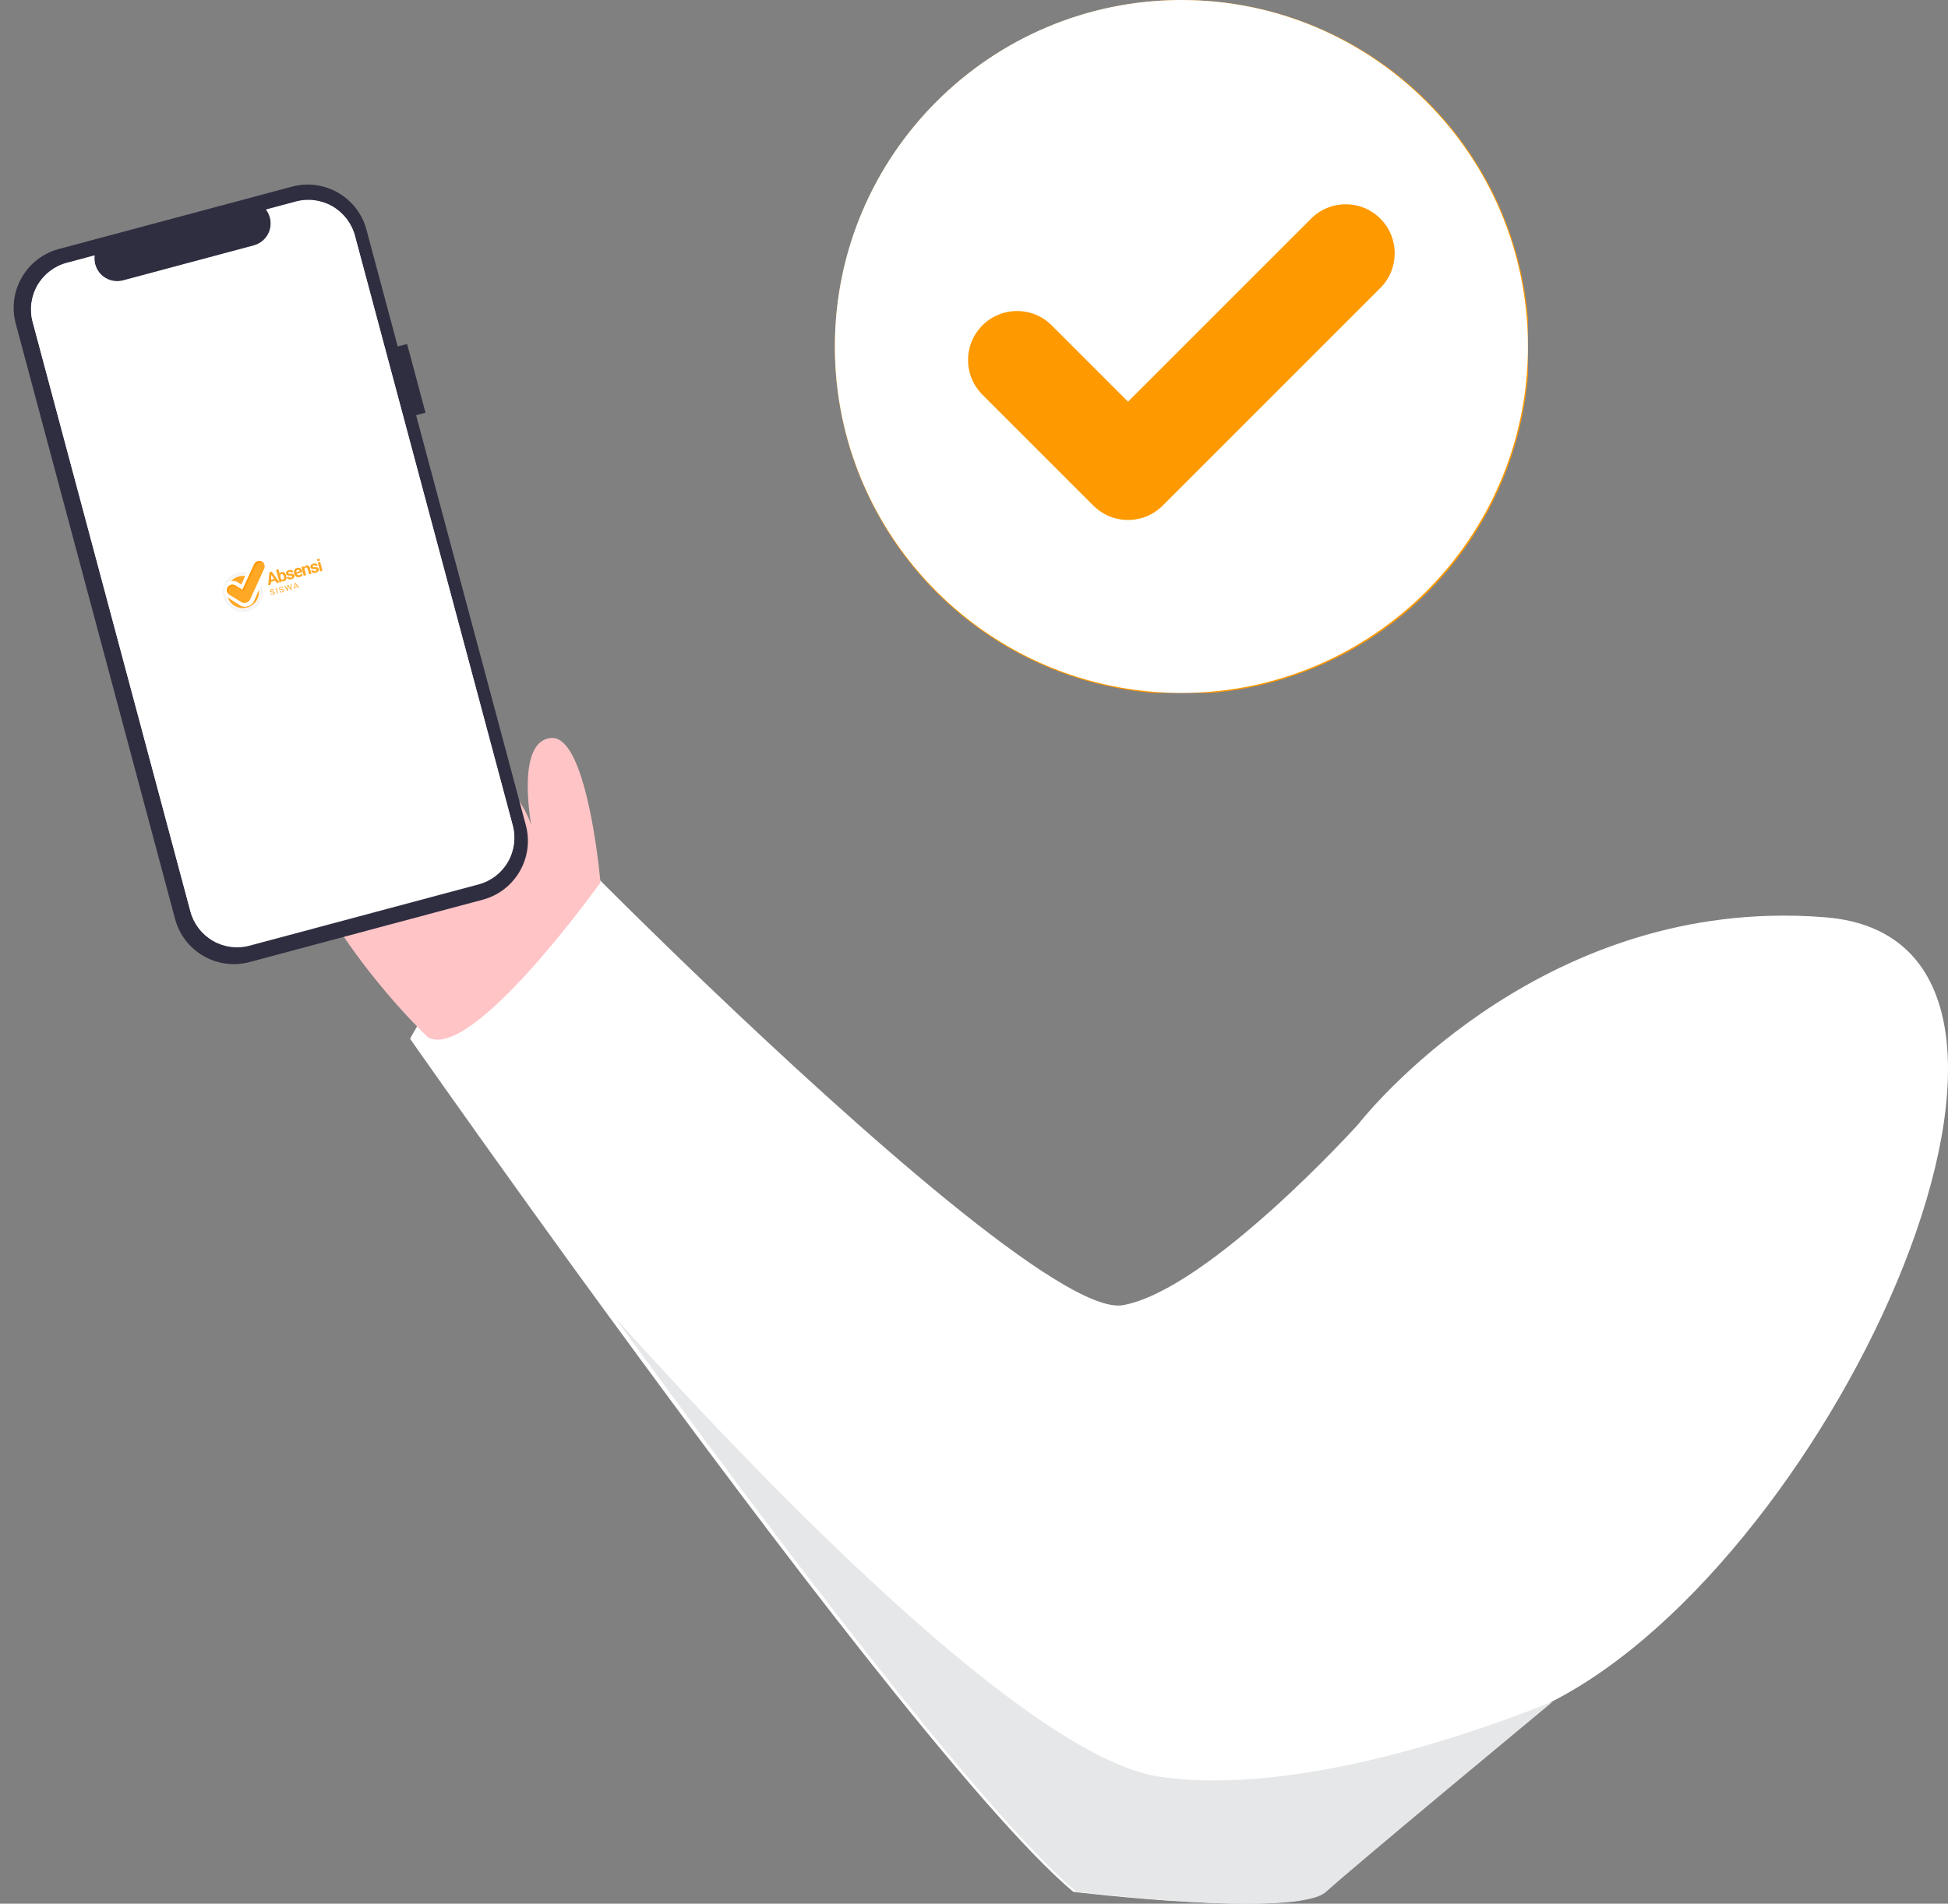 <svg width="266" height="260" viewBox="0 0 266 260" fill="none" xmlns="http://www.w3.org/2000/svg">
<rect x="0" y="0" width="266" height="260" fill="#808080" stroke="none"/>
<path d="M211.723 232.501C211.723 232.501 211.712 232.501 211.701 232.512C210.885 233.187 184.674 254.801 180.724 258.38C176.72 262.025 146.559 258.38 146.559 258.38C133.688 247.568 105.105 209.853 83.474 180.221L83.441 180.189C79.655 175.021 76.108 170.094 72.876 165.612C62.834 151.655 56.001 141.876 56.001 141.876C62.017 130.127 81.711 120 81.711 120C81.711 120 88.185 126.538 97.314 135.24C115.92 152.982 145.482 179.71 153.382 178.252C165.143 176.055 185.468 153.548 185.468 153.548C185.468 153.548 206.642 126.059 241.645 125.08H241.656C244.136 125.004 246.693 125.069 249.305 125.287C288.834 128.55 250.774 212.801 211.734 232.49L211.723 232.501Z" fill="white"/>
<g style="mix-blend-mode:multiply">
<path d="M212 232.436C211.186 233.112 185.021 254.787 181.078 258.376C177.082 262.03 146.974 258.376 146.974 258.376C134.125 247.533 105.593 209.714 84.001 180C85.662 181.582 136.059 239.417 158.357 242.657C180.601 245.897 211.034 232.632 212 232.436V232.436Z" fill="#E6E7E8"/>
</g>
<path d="M82.001 120.516C82.001 120.516 64.53 145.009 58.461 141.691C58.461 141.691 45.301 129.395 39.749 114.329C39.012 112.34 38.418 110.318 38.001 108.252C38.001 108.252 42.794 95.275 56.02 95C56.02 95 69.753 104.637 72.534 112.637C72.413 111.912 70.511 101.055 75.316 100.791C79.219 100.571 81.11 112.901 81.748 118.164C81.913 119.593 81.99 120.505 81.99 120.505L82.001 120.516Z" fill="#FFC4C6"/>
<path d="M39.862 25.492L8.032 34.009C3.596 35.196 0.962 39.754 2.149 44.19L23.908 125.511C25.095 129.947 29.653 132.58 34.089 131.393L65.919 122.877C70.355 121.69 72.989 117.132 71.802 112.696L50.042 31.375C48.856 26.939 44.297 24.305 39.862 25.492Z" fill="#2F2E41"/>
<path d="M55.59 46.977L53.723 47.477L56.234 56.864L58.102 56.364L55.59 46.977Z" fill="#2F2E41"/>
<path d="M40.422 27.574L36.352 28.663C36.662 29.072 36.867 29.551 36.948 30.058C37.029 30.564 36.984 31.083 36.817 31.568C36.651 32.053 36.367 32.49 35.991 32.839C35.616 33.189 35.16 33.44 34.664 33.572L16.831 38.343C16.031 38.557 15.179 38.444 14.461 38.03C13.744 37.615 13.221 36.932 13.007 36.132C12.903 35.741 12.875 35.334 12.924 34.932L9.129 35.948C7.444 36.398 6.008 37.5 5.135 39.01C4.262 40.52 4.025 42.316 4.476 44V44L26.019 124.513C26.47 126.197 27.572 127.633 29.082 128.506C30.592 129.378 32.387 129.615 34.071 129.164L65.365 120.791C67.049 120.34 68.486 119.239 69.358 117.729C70.231 116.219 70.468 114.424 70.018 112.74V112.74L48.475 32.227C48.024 30.543 46.923 29.106 45.412 28.233C43.902 27.361 42.107 27.124 40.422 27.574V27.574Z" fill="#E6E6E6"/>
<path d="M40.399 27.519L36.329 28.608C36.639 29.017 36.843 29.496 36.924 30.002C37.005 30.509 36.961 31.027 36.794 31.512C36.627 31.998 36.343 32.434 35.968 32.784C35.592 33.133 35.137 33.385 34.641 33.517L16.808 38.288C16.008 38.502 15.155 38.389 14.438 37.974C13.721 37.56 13.198 36.877 12.983 36.077C12.879 35.686 12.851 35.278 12.901 34.877L9.106 35.892C7.421 36.343 5.984 37.445 5.112 38.955C4.239 40.465 4.002 42.26 4.453 43.945V43.945L25.996 124.457C26.447 126.142 27.549 127.578 29.059 128.45C30.569 129.323 32.363 129.559 34.048 129.109L65.341 120.735C67.026 120.285 68.462 119.183 69.335 117.673C70.208 116.164 70.445 114.369 69.995 112.684V112.684L48.452 32.172C48.001 30.487 46.899 29.05 45.389 28.178C43.879 27.305 42.084 27.068 40.399 27.519V27.519Z" fill="white"/>
<path d="M35.294 80.284C35.609 81.459 34.911 82.666 33.736 82.981C32.561 83.295 31.354 82.597 31.04 81.423C30.726 80.248 31.423 79.041 32.598 78.726C33.773 78.412 34.98 79.109 35.294 80.284Z" fill="#FFA825"/>
<path fill-rule="evenodd" clip-rule="evenodd" d="M33.759 83.068C34.982 82.74 35.709 81.484 35.381 80.261C35.054 79.038 33.797 78.312 32.574 78.639C31.352 78.966 30.625 80.223 30.953 81.446C31.28 82.669 32.536 83.395 33.759 83.068ZM33.874 83.496C35.334 83.106 36.2 81.606 35.81 80.146C35.419 78.687 33.919 77.82 32.46 78.211C31 78.601 30.134 80.101 30.524 81.561C30.915 83.02 32.414 83.887 33.874 83.496Z" fill="#C4C4C4" fill-opacity="0.17"/>
<path fill-rule="evenodd" clip-rule="evenodd" d="M35.931 76.188C36.558 76.469 36.841 77.207 36.563 77.836L34.692 82.069C34.359 82.82 33.44 83.098 32.747 82.656L31.162 81.644C30.582 81.273 30.41 80.502 30.777 79.921C31.144 79.339 31.911 79.168 32.491 79.538L32.957 79.836L34.292 76.818C34.57 76.189 35.304 75.907 35.931 76.188Z" fill="white"/>
<path fill-rule="evenodd" clip-rule="evenodd" d="M35.7 76.685C36.078 76.849 36.247 77.286 36.076 77.66L34.164 81.853C33.95 82.322 33.365 82.499 32.927 82.226L31.333 81.235C30.984 81.018 30.882 80.561 31.106 80.215C31.331 79.869 31.796 79.765 32.145 79.982L33.103 80.578L34.705 77.064C34.876 76.69 35.321 76.52 35.7 76.685Z" fill="#FFA825"/>
<path fill-rule="evenodd" clip-rule="evenodd" d="M36.078 77.02C36.004 76.873 35.879 76.751 35.713 76.68C35.334 76.518 34.888 76.688 34.716 77.059L33.101 80.549L32.143 79.961C31.794 79.746 31.327 79.851 31.102 80.195C30.901 80.5 30.958 80.891 31.218 81.125C31.106 80.903 31.114 80.63 31.262 80.404C31.488 80.061 31.954 79.956 32.303 80.171L33.261 80.759L34.876 77.269C35.048 76.897 35.495 76.728 35.873 76.889C35.951 76.923 36.02 76.967 36.078 77.02Z" fill="#FF9900"/>
<path d="M37.059 78.376L36.976 79.845L36.618 79.941L36.789 78.15L37.017 78.089L37.059 78.376ZM37.789 79.627L36.983 78.396L36.872 78.127L37.102 78.066L38.148 79.531L37.789 79.627ZM37.607 79.026L37.677 79.289L36.814 79.52L36.744 79.257L37.607 79.026Z" fill="#FFA825"/>
<path d="M37.693 77.812L38.017 77.725L38.402 79.166L38.444 79.452L38.153 79.53L37.693 77.812ZM39.08 78.62L39.086 78.644C39.11 78.734 39.122 78.819 39.123 78.9C39.124 78.98 39.113 79.053 39.088 79.119C39.063 79.184 39.025 79.24 38.974 79.286C38.924 79.332 38.859 79.365 38.779 79.386C38.705 79.406 38.637 79.408 38.575 79.393C38.513 79.377 38.456 79.347 38.405 79.303C38.354 79.258 38.307 79.202 38.265 79.135C38.223 79.068 38.185 78.993 38.151 78.909L38.137 78.858C38.125 78.769 38.12 78.684 38.123 78.605C38.126 78.526 38.139 78.454 38.161 78.39C38.183 78.326 38.217 78.272 38.263 78.228C38.309 78.183 38.368 78.151 38.441 78.132C38.522 78.11 38.595 78.107 38.662 78.122C38.73 78.135 38.791 78.165 38.845 78.21C38.899 78.253 38.945 78.311 38.984 78.381C39.024 78.45 39.055 78.53 39.08 78.62ZM38.763 78.73L38.756 78.707C38.743 78.657 38.727 78.612 38.708 78.571C38.69 78.529 38.667 78.494 38.641 78.465C38.615 78.436 38.584 78.416 38.549 78.405C38.515 78.393 38.475 78.394 38.428 78.406C38.384 78.418 38.349 78.435 38.322 78.459C38.295 78.482 38.276 78.509 38.263 78.541C38.25 78.574 38.244 78.609 38.245 78.649C38.245 78.689 38.249 78.73 38.259 78.775L38.298 78.922C38.316 78.98 38.34 79.029 38.369 79.07C38.399 79.11 38.435 79.138 38.478 79.155C38.522 79.171 38.573 79.171 38.631 79.155C38.677 79.143 38.712 79.124 38.737 79.098C38.762 79.072 38.779 79.04 38.786 79.003C38.795 78.966 38.797 78.924 38.791 78.878C38.786 78.832 38.777 78.782 38.763 78.73Z" fill="#FFA825"/>
<path d="M39.886 78.708C39.88 78.684 39.867 78.665 39.849 78.65C39.831 78.635 39.801 78.625 39.76 78.619C39.72 78.612 39.664 78.611 39.592 78.616C39.527 78.619 39.465 78.618 39.407 78.612C39.349 78.605 39.297 78.592 39.25 78.573C39.204 78.555 39.165 78.528 39.133 78.494C39.1 78.46 39.077 78.417 39.063 78.366C39.05 78.315 39.048 78.264 39.058 78.214C39.068 78.163 39.089 78.115 39.121 78.07C39.154 78.023 39.197 77.983 39.252 77.947C39.307 77.911 39.373 77.882 39.448 77.862C39.554 77.834 39.649 77.827 39.733 77.84C39.818 77.853 39.889 77.884 39.945 77.932C40.002 77.979 40.04 78.04 40.06 78.114L39.737 78.201C39.729 78.17 39.715 78.143 39.694 78.122C39.675 78.1 39.65 78.086 39.618 78.079C39.587 78.072 39.55 78.074 39.507 78.085C39.471 78.095 39.441 78.109 39.419 78.129C39.396 78.148 39.38 78.17 39.371 78.195C39.363 78.218 39.362 78.242 39.369 78.267C39.374 78.286 39.382 78.302 39.394 78.314C39.406 78.326 39.422 78.336 39.443 78.343C39.465 78.35 39.491 78.355 39.522 78.358C39.554 78.36 39.592 78.359 39.637 78.356C39.729 78.35 39.814 78.353 39.89 78.364C39.967 78.374 40.032 78.398 40.085 78.436C40.138 78.474 40.176 78.532 40.197 78.611C40.211 78.665 40.212 78.717 40.2 78.769C40.188 78.82 40.164 78.868 40.129 78.914C40.093 78.958 40.046 78.999 39.988 79.034C39.93 79.069 39.863 79.096 39.785 79.117C39.672 79.147 39.571 79.153 39.482 79.133C39.393 79.114 39.32 79.079 39.264 79.028C39.207 78.976 39.17 78.917 39.153 78.851L39.459 78.769C39.472 78.813 39.493 78.845 39.521 78.867C39.55 78.888 39.582 78.9 39.618 78.903C39.655 78.906 39.693 78.902 39.732 78.891C39.774 78.88 39.807 78.865 39.832 78.847C39.856 78.827 39.873 78.806 39.882 78.783C39.892 78.759 39.893 78.734 39.886 78.708Z" fill="#FFA825"/>
<path d="M40.938 78.809C40.843 78.834 40.755 78.841 40.672 78.832C40.589 78.821 40.514 78.796 40.448 78.756C40.382 78.716 40.325 78.665 40.279 78.601C40.232 78.537 40.198 78.465 40.176 78.384L40.164 78.34C40.14 78.248 40.13 78.16 40.136 78.077C40.142 77.994 40.162 77.918 40.195 77.849C40.23 77.78 40.278 77.721 40.34 77.673C40.403 77.623 40.478 77.587 40.566 77.563C40.652 77.54 40.732 77.534 40.806 77.544C40.88 77.555 40.947 77.58 41.006 77.621C41.065 77.66 41.117 77.714 41.159 77.781C41.202 77.847 41.235 77.924 41.259 78.013L41.295 78.147L40.33 78.406L40.272 78.191L40.92 78.017L40.913 77.993C40.901 77.948 40.882 77.91 40.856 77.88C40.831 77.848 40.8 77.826 40.762 77.814C40.724 77.802 40.68 77.802 40.63 77.816C40.587 77.827 40.553 77.846 40.528 77.873C40.502 77.9 40.484 77.933 40.473 77.972C40.464 78.01 40.46 78.053 40.462 78.102C40.465 78.149 40.474 78.199 40.489 78.253L40.5 78.297C40.513 78.346 40.532 78.389 40.556 78.426C40.582 78.463 40.611 78.494 40.644 78.517C40.679 78.54 40.716 78.554 40.757 78.561C40.799 78.567 40.843 78.564 40.891 78.552C40.949 78.536 41 78.51 41.044 78.474C41.089 78.438 41.123 78.391 41.148 78.335L41.35 78.463C41.335 78.507 41.309 78.551 41.274 78.596C41.24 78.641 41.195 78.683 41.139 78.721C41.083 78.758 41.016 78.788 40.938 78.809Z" fill="#FFA825"/>
<path d="M41.549 77.601L41.804 78.553L41.481 78.639L41.157 77.429L41.46 77.348L41.549 77.601ZM41.584 77.918L41.496 77.941C41.472 77.852 41.462 77.768 41.466 77.69C41.47 77.612 41.486 77.542 41.514 77.48C41.542 77.417 41.582 77.365 41.632 77.322C41.683 77.279 41.744 77.248 41.816 77.229C41.873 77.213 41.927 77.208 41.979 77.212C42.03 77.215 42.078 77.231 42.121 77.257C42.165 77.284 42.204 77.324 42.237 77.379C42.272 77.432 42.3 77.502 42.323 77.587L42.53 78.359L42.204 78.446L41.998 77.673C41.983 77.619 41.965 77.579 41.942 77.553C41.919 77.528 41.891 77.513 41.859 77.509C41.827 77.504 41.79 77.507 41.748 77.518C41.705 77.529 41.669 77.548 41.642 77.574C41.615 77.599 41.595 77.63 41.582 77.666C41.57 77.702 41.564 77.741 41.565 77.784C41.565 77.827 41.571 77.872 41.584 77.918Z" fill="#FFA825"/>
<path d="M43.216 77.817C43.21 77.793 43.197 77.775 43.179 77.759C43.16 77.744 43.131 77.734 43.09 77.728C43.05 77.721 42.994 77.72 42.922 77.725C42.857 77.728 42.795 77.727 42.737 77.721C42.679 77.714 42.627 77.701 42.58 77.682C42.534 77.663 42.495 77.637 42.463 77.603C42.43 77.569 42.407 77.526 42.393 77.475C42.38 77.424 42.378 77.373 42.388 77.323C42.398 77.272 42.419 77.224 42.451 77.179C42.484 77.132 42.527 77.091 42.582 77.056C42.637 77.02 42.703 76.992 42.778 76.971C42.884 76.943 42.979 76.936 43.063 76.949C43.148 76.962 43.219 76.993 43.275 77.041C43.332 77.088 43.37 77.149 43.39 77.223L43.067 77.31C43.059 77.279 43.044 77.252 43.024 77.231C43.005 77.21 42.98 77.195 42.948 77.188C42.917 77.181 42.88 77.183 42.837 77.194C42.801 77.204 42.771 77.218 42.748 77.238C42.725 77.257 42.71 77.279 42.701 77.303C42.693 77.327 42.692 77.352 42.699 77.376C42.704 77.395 42.712 77.41 42.724 77.423C42.736 77.435 42.752 77.445 42.773 77.452C42.794 77.459 42.821 77.464 42.852 77.467C42.884 77.469 42.922 77.468 42.967 77.465C43.059 77.46 43.144 77.462 43.22 77.473C43.297 77.483 43.361 77.507 43.415 77.545C43.468 77.583 43.506 77.641 43.527 77.72C43.541 77.774 43.542 77.826 43.53 77.877C43.518 77.929 43.495 77.977 43.459 78.023C43.422 78.067 43.376 78.108 43.318 78.143C43.26 78.177 43.193 78.205 43.115 78.226C43.002 78.256 42.901 78.262 42.812 78.242C42.723 78.223 42.65 78.188 42.593 78.137C42.537 78.085 42.5 78.026 42.483 77.96L42.789 77.878C42.802 77.922 42.823 77.954 42.851 77.975C42.88 77.996 42.912 78.009 42.948 78.012C42.985 78.015 43.023 78.011 43.062 78.001C43.104 77.989 43.137 77.974 43.162 77.956C43.186 77.936 43.203 77.915 43.212 77.892C43.222 77.868 43.223 77.843 43.216 77.817Z" fill="#FFA825"/>
<path d="M43.72 76.743L44.044 77.954L43.72 78.04L43.396 76.83L43.72 76.743ZM43.291 76.52C43.279 76.473 43.285 76.43 43.31 76.39C43.334 76.351 43.374 76.324 43.43 76.309C43.484 76.294 43.532 76.298 43.573 76.32C43.615 76.341 43.642 76.376 43.655 76.423C43.667 76.47 43.661 76.513 43.636 76.552C43.611 76.592 43.571 76.619 43.517 76.633C43.461 76.648 43.413 76.645 43.372 76.623C43.331 76.601 43.304 76.567 43.291 76.52Z" fill="#FFA825"/>
<path d="M37.414 80.987C37.41 80.969 37.403 80.955 37.393 80.943C37.384 80.93 37.37 80.921 37.353 80.914C37.336 80.906 37.313 80.901 37.285 80.898C37.258 80.895 37.224 80.893 37.182 80.893C37.139 80.892 37.1 80.89 37.064 80.885C37.028 80.88 36.996 80.872 36.968 80.86C36.94 80.849 36.917 80.834 36.899 80.814C36.881 80.794 36.868 80.77 36.86 80.741C36.852 80.712 36.851 80.683 36.858 80.654C36.864 80.626 36.877 80.6 36.896 80.575C36.916 80.55 36.941 80.527 36.972 80.508C37.003 80.489 37.039 80.473 37.081 80.462C37.142 80.446 37.197 80.443 37.245 80.453C37.293 80.463 37.333 80.483 37.365 80.511C37.396 80.54 37.417 80.574 37.428 80.613L37.321 80.642C37.313 80.614 37.3 80.59 37.281 80.572C37.262 80.553 37.238 80.542 37.208 80.536C37.179 80.531 37.143 80.533 37.103 80.544C37.065 80.554 37.034 80.568 37.012 80.585C36.99 80.603 36.976 80.622 36.968 80.644C36.961 80.665 36.961 80.688 36.967 80.711C36.971 80.727 36.979 80.74 36.989 80.752C37 80.762 37.015 80.771 37.033 80.778C37.051 80.785 37.074 80.79 37.1 80.793C37.127 80.796 37.158 80.797 37.194 80.797C37.243 80.796 37.286 80.799 37.324 80.805C37.361 80.811 37.393 80.82 37.42 80.833C37.447 80.846 37.468 80.862 37.485 80.883C37.502 80.903 37.514 80.928 37.522 80.957C37.531 80.988 37.531 81.017 37.525 81.046C37.518 81.074 37.504 81.1 37.484 81.124C37.464 81.149 37.438 81.17 37.405 81.189C37.373 81.208 37.336 81.223 37.293 81.234C37.255 81.245 37.217 81.249 37.178 81.25C37.139 81.25 37.103 81.244 37.068 81.233C37.033 81.221 37.003 81.204 36.978 81.18C36.953 81.156 36.935 81.126 36.925 81.088L37.032 81.059C37.039 81.085 37.05 81.106 37.066 81.122C37.082 81.137 37.101 81.148 37.122 81.155C37.145 81.162 37.168 81.166 37.194 81.165C37.219 81.164 37.245 81.16 37.271 81.153C37.309 81.143 37.339 81.13 37.363 81.113C37.386 81.097 37.402 81.078 37.411 81.056C37.42 81.034 37.421 81.011 37.414 80.987Z" fill="#FFA825"/>
<path d="M37.756 80.293L37.958 81.046L37.85 81.074L37.648 80.322L37.756 80.293Z" fill="#FFA825"/>
<path d="M38.666 80.652C38.662 80.634 38.655 80.62 38.645 80.608C38.636 80.596 38.623 80.586 38.605 80.579C38.588 80.571 38.565 80.566 38.538 80.563C38.51 80.56 38.476 80.558 38.434 80.558C38.391 80.558 38.352 80.555 38.316 80.55C38.28 80.545 38.248 80.537 38.22 80.525C38.193 80.514 38.169 80.499 38.151 80.479C38.133 80.46 38.12 80.435 38.112 80.406C38.104 80.377 38.103 80.348 38.11 80.319C38.116 80.291 38.129 80.265 38.148 80.24C38.168 80.215 38.193 80.192 38.224 80.173C38.255 80.154 38.291 80.138 38.333 80.127C38.394 80.111 38.449 80.108 38.497 80.118C38.545 80.128 38.585 80.148 38.617 80.177C38.648 80.205 38.669 80.239 38.68 80.278L38.573 80.307C38.565 80.279 38.552 80.255 38.533 80.237C38.514 80.219 38.49 80.207 38.46 80.201C38.431 80.195 38.395 80.198 38.355 80.209C38.317 80.219 38.286 80.233 38.264 80.25C38.242 80.268 38.228 80.287 38.22 80.309C38.213 80.33 38.213 80.353 38.219 80.376C38.223 80.392 38.231 80.405 38.241 80.417C38.252 80.427 38.267 80.436 38.285 80.443C38.303 80.45 38.326 80.455 38.352 80.458C38.379 80.461 38.41 80.462 38.446 80.462C38.495 80.461 38.538 80.464 38.576 80.47C38.613 80.476 38.645 80.485 38.672 80.498C38.699 80.51 38.721 80.527 38.737 80.548C38.754 80.568 38.767 80.593 38.774 80.622C38.783 80.653 38.783 80.682 38.777 80.711C38.77 80.739 38.756 80.765 38.736 80.79C38.716 80.814 38.69 80.835 38.657 80.854C38.625 80.873 38.588 80.888 38.545 80.899C38.508 80.909 38.469 80.915 38.43 80.915C38.392 80.915 38.355 80.909 38.32 80.898C38.285 80.886 38.255 80.869 38.23 80.845C38.205 80.821 38.187 80.79 38.177 80.753L38.284 80.724C38.291 80.75 38.303 80.771 38.318 80.787C38.334 80.802 38.353 80.813 38.374 80.82C38.397 80.827 38.42 80.831 38.446 80.83C38.471 80.829 38.497 80.825 38.523 80.818C38.561 80.808 38.591 80.795 38.615 80.778C38.638 80.762 38.654 80.743 38.663 80.721C38.672 80.699 38.673 80.676 38.666 80.652Z" fill="#FFA825"/>
<path d="M39.247 80.457L39.267 79.888L39.346 79.867L39.355 80.084L39.328 80.679L39.251 80.7L39.247 80.457ZM38.94 79.976L39.206 80.457L39.308 80.684L39.231 80.705L38.832 80.005L38.94 79.976ZM39.692 80.326L39.68 79.778L39.787 79.749L39.792 80.555L39.715 80.575L39.692 80.326ZM39.357 79.864L39.654 80.348L39.772 80.56L39.695 80.581L39.381 80.077L39.28 79.885L39.357 79.864Z" fill="#FFA825"/>
<path d="M40.332 79.675L40.247 80.433L40.137 80.462L40.245 79.627L40.316 79.608L40.332 79.675ZM40.741 80.301L40.288 79.687L40.268 79.621L40.339 79.602L40.851 80.271L40.741 80.301ZM40.652 80.026L40.674 80.108L40.218 80.23L40.196 80.148L40.652 80.026Z" fill="#FFA825"/>
<g clip-path="url(#clip0_607_1477)">
<circle cx="161.402" cy="47.401" r="47.401" fill="#FF9900"/>
<path d="M161.319 0C135.228 0 114 21.227 114 47.319C114 73.411 135.228 94.638 161.319 94.638C187.411 94.638 208.638 73.411 208.638 47.319C208.638 21.227 187.411 0 161.319 0ZM188.491 39.326L158.763 69.054C157.499 70.318 155.818 71.014 154.031 71.014C152.244 71.014 150.563 70.318 149.299 69.054L134.148 53.903C132.884 52.639 132.188 50.959 132.188 49.172C132.188 47.384 132.884 45.703 134.148 44.439C135.412 43.175 137.092 42.479 138.88 42.479C140.667 42.479 142.348 43.175 143.612 44.44L154.03 54.858L179.026 29.862C180.29 28.598 181.971 27.903 183.758 27.903C185.545 27.903 187.226 28.598 188.49 29.862C191.1 32.472 191.1 36.717 188.491 39.326Z" fill="white"/>
</g>
<defs>
<clipPath id="clip0_607_1477">
<rect width="94.638" height="94.638" fill="white" transform="translate(114)"/>
</clipPath>
</defs>
</svg>
